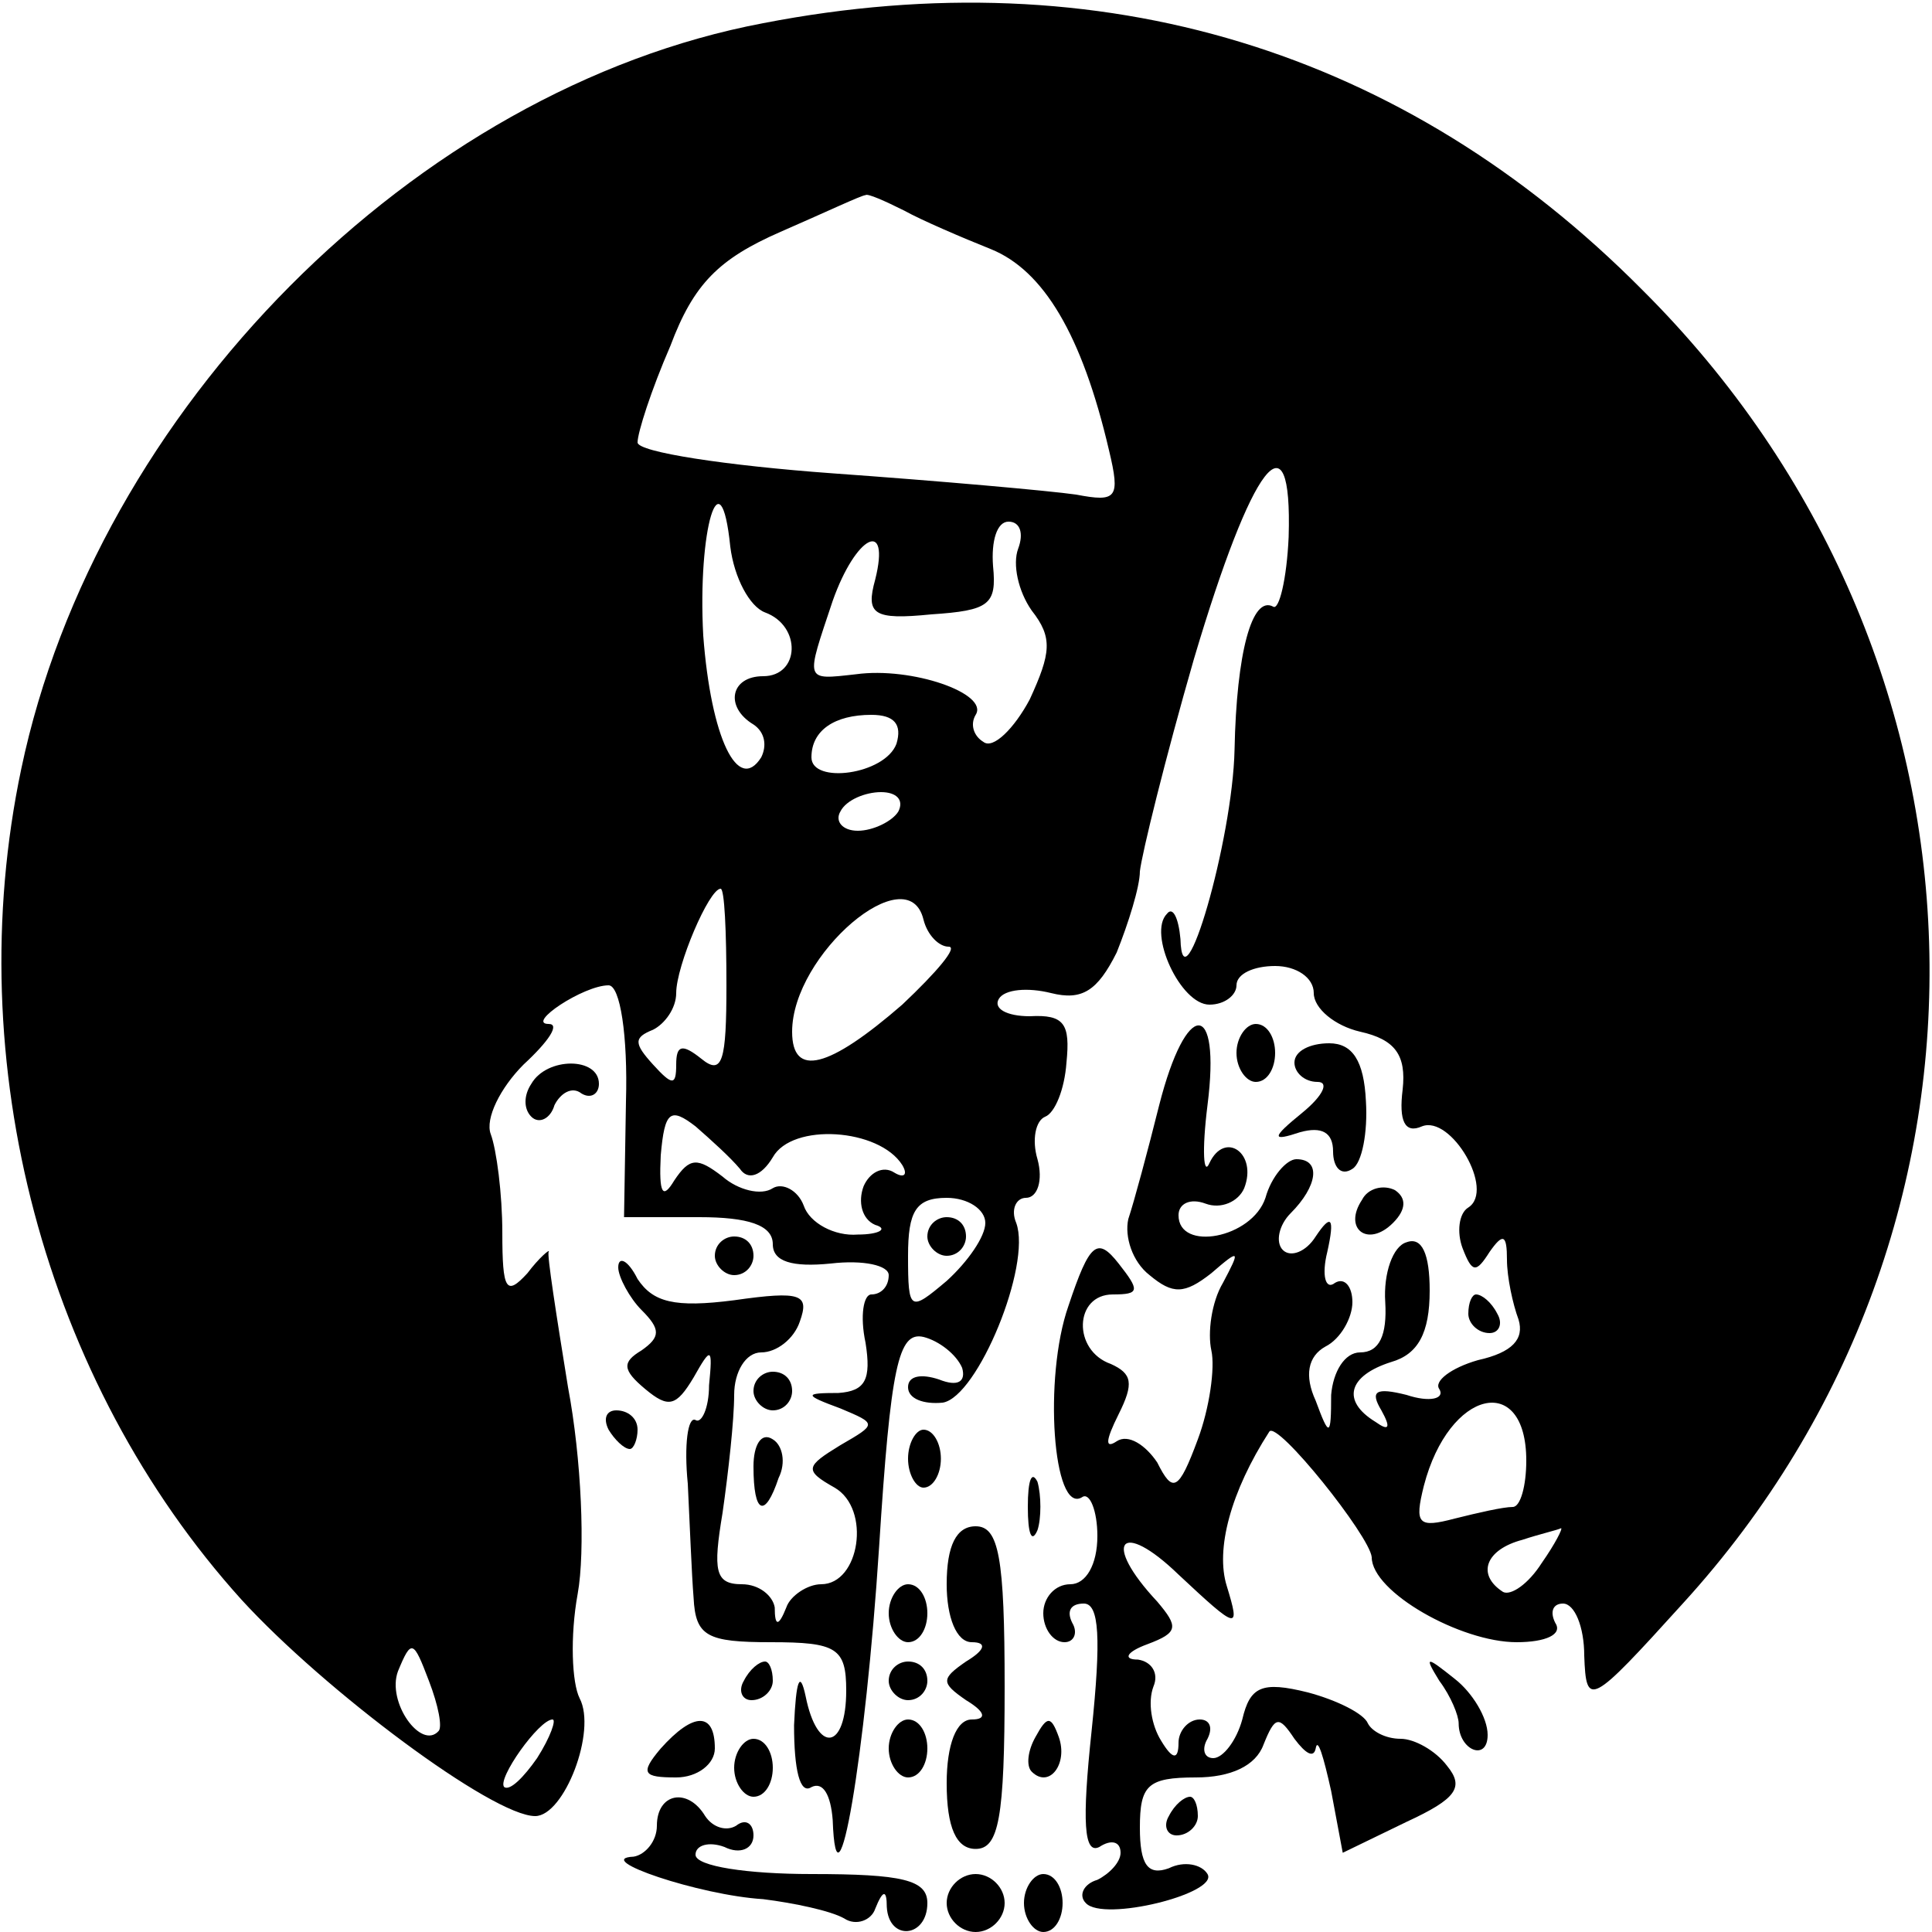 <?xml version="1.0" standalone="no"?>
<!DOCTYPE svg PUBLIC "-//W3C//DTD SVG 20010904//EN"
 "http://www.w3.org/TR/2001/REC-SVG-20010904/DTD/svg10.dtd">
<svg version="1.0" xmlns="http://www.w3.org/2000/svg"
 width="100pt" height="100pt" viewBox="0 0 100 100"
 preserveAspectRatio="xMidYMid meet">

<g transform="translate(0,100) scale(0.1,-0.1)"
fill="#000000" stroke="none">
<path d="M395 988 c-180 -34 -345 -200 -384 -386 -32 -152 12 -317 114 -430
43 -47 130 -112 152 -112 15 0 32 44 23 61 -4 8 -5 32 -1 54 4 22 2 70 -5 107
-6 37 -11 69 -10 70 1 2 -5 -3 -11 -11 -11 -12 -13 -9 -13 21 0 20 -3 43 -6
51 -3 8 5 24 17 36 13 12 19 21 13 21 -12 0 18 20 31 20 6 0 10 -26 9 -60 l-1
-60 39 0 c25 0 38 -4 38 -14 0 -9 10 -12 30 -10 17 2 30 -1 30 -6 0 -6 -4 -10
-9 -10 -4 0 -6 -11 -3 -25 3 -19 0 -25 -14 -26 -18 0 -18 -1 1 -8 19 -8 19 -8
0 -19 -18 -11 -19 -13 -3 -22 19 -11 13 -50 -7 -50 -7 0 -16 -6 -18 -12 -4
-10 -6 -10 -6 0 -1 6 -8 12 -17 12 -14 0 -15 7 -10 37 3 21 6 48 6 61 0 12 6
22 14 22 8 0 17 7 20 16 5 14 1 16 -34 11 -31 -4 -42 -1 -50 11 -5 10 -10 12
-10 6 0 -5 6 -16 12 -22 10 -10 10 -14 0 -21 -10 -6 -10 -10 2 -20 12 -10 16
-9 25 6 9 16 10 16 8 -4 0 -12 -4 -20 -7 -18 -4 2 -6 -13 -4 -33 1 -20 2 -47
3 -59 1 -20 7 -23 40 -23 34 0 39 -3 39 -25 0 -31 -15 -33 -21 -3 -3 14 -5 8
-6 -15 0 -23 3 -36 9 -32 6 3 10 -4 11 -17 2 -55 17 33 24 141 6 94 10 112 23
109 8 -2 17 -9 20 -16 2 -7 -2 -10 -12 -6 -9 3 -16 2 -16 -4 0 -6 8 -9 18 -8
18 3 46 71 38 93 -3 7 0 13 5 13 6 0 9 9 6 20 -3 10 -1 20 4 22 5 2 10 14 11
28 2 20 -1 25 -19 24 -12 0 -19 4 -16 9 3 5 15 6 27 3 16 -4 24 1 34 21 6 15
12 34 12 42 1 9 13 58 28 110 30 101 51 129 49 63 -1 -22 -5 -38 -8 -36 -11 6
-19 -24 -20 -74 -1 -47 -27 -136 -28 -98 -1 11 -4 17 -7 13 -10 -10 7 -47 22
-47 8 0 14 5 14 10 0 6 9 10 20 10 11 0 20 -6 20 -14 0 -8 11 -17 24 -20 18
-4 24 -12 22 -30 -2 -16 1 -23 10 -19 15 6 38 -33 24 -42 -5 -3 -6 -13 -3 -21
5 -13 7 -13 14 -2 7 10 9 9 9 -4 0 -9 3 -23 6 -31 3 -10 -3 -17 -21 -21 -14
-4 -23 -11 -20 -15 3 -5 -5 -7 -17 -3 -16 4 -19 2 -13 -8 5 -9 4 -11 -3 -6
-18 11 -14 24 8 31 14 4 20 15 20 37 0 19 -4 28 -12 25 -7 -2 -12 -16 -11 -31
1 -17 -3 -26 -13 -26 -8 0 -14 -10 -15 -22 0 -22 -1 -22 -8 -3 -6 13 -4 23 5
28 8 4 14 15 14 23 0 8 -4 13 -9 10 -5 -4 -7 4 -4 16 4 18 2 20 -6 8 -5 -8
-13 -11 -17 -7 -4 4 -2 13 4 19 14 14 16 28 3 28 -5 0 -13 -9 -16 -20 -7 -21
-45 -28 -45 -9 0 6 6 9 14 6 8 -3 17 1 20 8 7 18 -10 30 -18 13 -3 -7 -4 6 -1
30 7 55 -11 55 -25 0 -6 -24 -13 -50 -16 -59 -2 -9 2 -22 11 -29 12 -10 18
-10 32 1 15 13 15 12 6 -5 -6 -10 -8 -26 -6 -35 2 -9 -1 -30 -7 -46 -10 -27
-13 -28 -21 -12 -6 9 -15 15 -21 11 -6 -4 -6 0 1 14 8 16 7 21 -4 26 -20 7
-19 36 1 36 14 0 14 2 3 16 -11 14 -15 11 -26 -22 -13 -37 -8 -108 7 -99 4 3
8 -7 8 -20 0 -15 -6 -25 -14 -25 -8 0 -14 -7 -14 -15 0 -8 5 -15 11 -15 5 0 7
5 4 10 -3 6 -1 10 6 10 8 0 9 -18 4 -66 -5 -47 -4 -64 4 -60 6 4 11 3 11 -3 0
-5 -6 -11 -12 -14 -7 -2 -10 -8 -6 -12 9 -10 69 5 63 15 -3 5 -12 7 -20 3 -11
-4 -15 2 -15 21 0 22 4 26 29 26 18 0 31 6 35 17 6 15 8 15 16 3 6 -8 10 -10
11 -5 1 6 4 -4 8 -22 l6 -32 33 16 c26 12 30 18 21 29 -6 8 -17 14 -24 14 -8
0 -15 4 -17 8 -2 5 -16 12 -31 16 -24 6 -30 3 -34 -14 -3 -11 -10 -20 -15 -20
-5 0 -6 5 -3 10 3 6 1 10 -4 10 -6 0 -11 -6 -11 -12 0 -9 -3 -9 -9 1 -5 8 -7
20 -4 28 3 7 -1 13 -8 14 -8 0 -6 4 5 8 16 6 16 9 5 22 -29 31 -19 43 11 14
31 -29 32 -29 25 -6 -6 19 2 49 22 80 4 6 52 -54 53 -65 0 -18 46 -44 75 -44
15 0 24 4 20 10 -3 6 -1 10 4 10 6 0 11 -12 11 -27 1 -27 3 -26 51 27 178 195
169 491 -21 680 -123 124 -280 172 -455 138z m73 -97 c9 -5 30 -14 45 -20 27
-11 47 -44 61 -104 6 -25 4 -27 -17 -23 -14 2 -70 7 -126 11 -55 4 -101 11
-101 16 0 5 7 27 17 50 12 32 25 45 57 59 23 10 42 19 44 19 1 1 10 -3 20 -8z
m-72 -208 c19 -7 18 -33 -1 -33 -17 0 -20 -16 -5 -25 6 -4 7 -11 4 -17 -12
-19 -26 10 -30 63 -3 55 9 95 14 46 2 -16 10 -31 18 -34z m131 33 c-3 -8 0
-22 7 -32 11 -14 10 -22 -1 -46 -8 -15 -19 -26 -24 -22 -5 3 -7 9 -4 14 7 11
-33 25 -62 21 -27 -3 -26 -4 -12 38 12 34 30 43 22 11 -5 -18 -1 -21 29 -18
30 2 34 5 32 25 -1 13 2 23 8 23 6 0 8 -6 5 -14z m-63 -101 c-6 -16 -44 -21
-44 -7 0 14 12 22 31 22 12 0 16 -5 13 -15z m1 -35 c-3 -5 -13 -10 -21 -10 -8
0 -12 5 -9 10 3 6 13 10 21 10 8 0 12 -4 9 -10z m-89 -90 c0 -39 -2 -47 -13
-38 -10 8 -13 7 -13 -3 0 -11 -2 -11 -12 0 -10 11 -10 14 0 18 6 3 12 11 12
19 0 14 17 54 23 54 2 0 3 -22 3 -50z m115 20 c5 0 -6 -13 -24 -30 -38 -33
-57 -38 -57 -14 0 40 60 91 68 58 2 -8 8 -14 13 -14z m-108 -115 c4 -6 11 -4
17 6 10 18 55 15 67 -4 3 -5 1 -7 -4 -4 -6 4 -13 0 -16 -7 -3 -8 -1 -17 6 -20
7 -2 2 -5 -9 -5 -12 -1 -25 6 -28 15 -3 8 -11 12 -16 9 -6 -4 -18 -1 -26 6
-13 10 -17 10 -25 -2 -6 -10 -8 -7 -7 13 2 23 5 25 18 15 8 -7 18 -16 23 -22z
m127 -28 c0 -7 -9 -20 -20 -30 -19 -16 -20 -16 -20 13 0 23 4 30 20 30 11 0
20 -6 20 -13z m280 -123 c0 -13 -3 -24 -7 -24 -5 0 -18 -3 -30 -6 -19 -5 -21
-3 -16 17 13 50 53 59 53 13z m8 -53 c-7 -11 -16 -17 -20 -15 -14 9 -9 22 10
27 9 3 18 5 20 6 1 0 -3 -8 -10 -18z m-571 -87 c-9 -10 -27 15 -21 31 7 17 8
16 16 -5 5 -13 7 -24 5 -26z m51 -14 c-7 -10 -14 -17 -17 -15 -4 4 18 35 25
35 2 0 -1 -9 -8 -20z"/>
<path d="M480 360 c0 -5 5 -10 10 -10 6 0 10 5 10 10 0 6 -4 10 -10 10 -5 0
-10 -4 -10 -10z"/>
<path d="M640 455 c0 -8 5 -15 10 -15 6 0 10 7 10 15 0 8 -4 15 -10 15 -5 0
-10 -7 -10 -15z"/>
<path d="M670 450 c0 -5 5 -10 12 -10 6 0 3 -7 -8 -16 -16 -13 -16 -15 -1 -10
11 3 17 0 17 -10 0 -8 4 -13 10 -9 5 3 8 19 7 35 -1 21 -7 30 -19 30 -10 0
-18 -4 -18 -10z"/>
<path d="M275 439 c-4 -6 -4 -13 0 -17 4 -4 10 -1 12 6 3 6 9 10 14 6 5 -3 9
0 9 5 0 14 -27 14 -35 0z"/>
<path d="M705 379 c-10 -15 3 -25 16 -12 7 7 7 13 1 17 -6 3 -14 1 -17 -5z"/>
<path d="M370 350 c0 -5 5 -10 10 -10 6 0 10 5 10 10 0 6 -4 10 -10 10 -5 0
-10 -4 -10 -10z"/>
<path d="M760 320 c0 -5 5 -10 11 -10 5 0 7 5 4 10 -3 6 -8 10 -11 10 -2 0 -4
-4 -4 -10z"/>
<path d="M390 280 c0 -5 5 -10 10 -10 6 0 10 5 10 10 0 6 -4 10 -10 10 -5 0
-10 -4 -10 -10z"/>
<path d="M315 260 c3 -5 8 -10 11 -10 2 0 4 5 4 10 0 6 -5 10 -11 10 -5 0 -7
-4 -4 -10z"/>
<path d="M390 241 c0 -25 6 -27 13 -6 4 8 2 17 -3 20 -6 4 -10 -3 -10 -14z"/>
<path d="M470 245 c0 -8 4 -15 8 -15 5 0 9 7 9 15 0 8 -4 15 -9 15 -4 0 -8 -7
-8 -15z"/>
<path d="M532 220 c0 -14 2 -19 5 -12 2 6 2 18 0 25 -3 6 -5 1 -5 -13z"/>
<path d="M490 180 c0 -17 5 -30 13 -30 8 0 7 -4 -3 -10 -13 -9 -13 -11 0 -20
10 -6 11 -10 3 -10 -8 0 -13 -13 -13 -33 0 -23 5 -34 15 -34 12 0 15 16 15 84
0 67 -3 83 -15 83 -10 0 -15 -10 -15 -30z"/>
<path d="M460 165 c0 -8 5 -15 10 -15 6 0 10 7 10 15 0 8 -4 15 -10 15 -5 0
-10 -7 -10 -15z"/>
<path d="M385 130 c-3 -5 -1 -10 4 -10 6 0 11 5 11 10 0 6 -2 10 -4 10 -3 0
-8 -4 -11 -10z"/>
<path d="M460 130 c0 -5 5 -10 10 -10 6 0 10 5 10 10 0 6 -4 10 -10 10 -5 0
-10 -4 -10 -10z"/>
<path d="M745 130 c6 -8 10 -18 10 -22 0 -14 15 -20 15 -6 0 9 -8 22 -17 29
-15 12 -16 12 -8 -1z"/>
<path d="M342 95 c-11 -13 -9 -15 8 -15 11 0 20 7 20 15 0 19 -11 19 -28 0z"/>
<path d="M460 95 c0 -8 5 -15 10 -15 6 0 10 7 10 15 0 8 -4 15 -10 15 -5 0
-10 -7 -10 -15z"/>
<path d="M536 101 c-4 -7 -5 -15 -2 -18 9 -9 19 4 14 18 -4 11 -6 11 -12 0z"/>
<path d="M380 85 c0 -8 5 -15 10 -15 6 0 10 7 10 15 0 8 -4 15 -10 15 -5 0
-10 -7 -10 -15z"/>
<path d="M340 55 c0 -8 -6 -15 -12 -16 -22 -1 34 -20 67 -22 16 -2 35 -6 42
-10 6 -4 14 -1 16 5 4 10 6 10 6 1 1 -18 21 -16 21 2 0 12 -13 15 -60 15 -33
0 -60 4 -60 10 0 5 7 7 15 4 8 -4 15 -1 15 6 0 6 -4 9 -9 5 -5 -3 -12 -1 -16
5 -9 15 -25 12 -25 -5z"/>
<path d="M605 60 c-3 -5 -1 -10 4 -10 6 0 11 5 11 10 0 6 -2 10 -4 10 -3 0 -8
-4 -11 -10z"/>
<path d="M490 15 c0 -8 7 -15 15 -15 8 0 15 7 15 15 0 8 -7 15 -15 15 -8 0
-15 -7 -15 -15z"/>
<path d="M530 15 c0 -8 5 -15 10 -15 6 0 10 7 10 15 0 8 -4 15 -10 15 -5 0
-10 -7 -10 -15z"/>
</g>
</svg>
